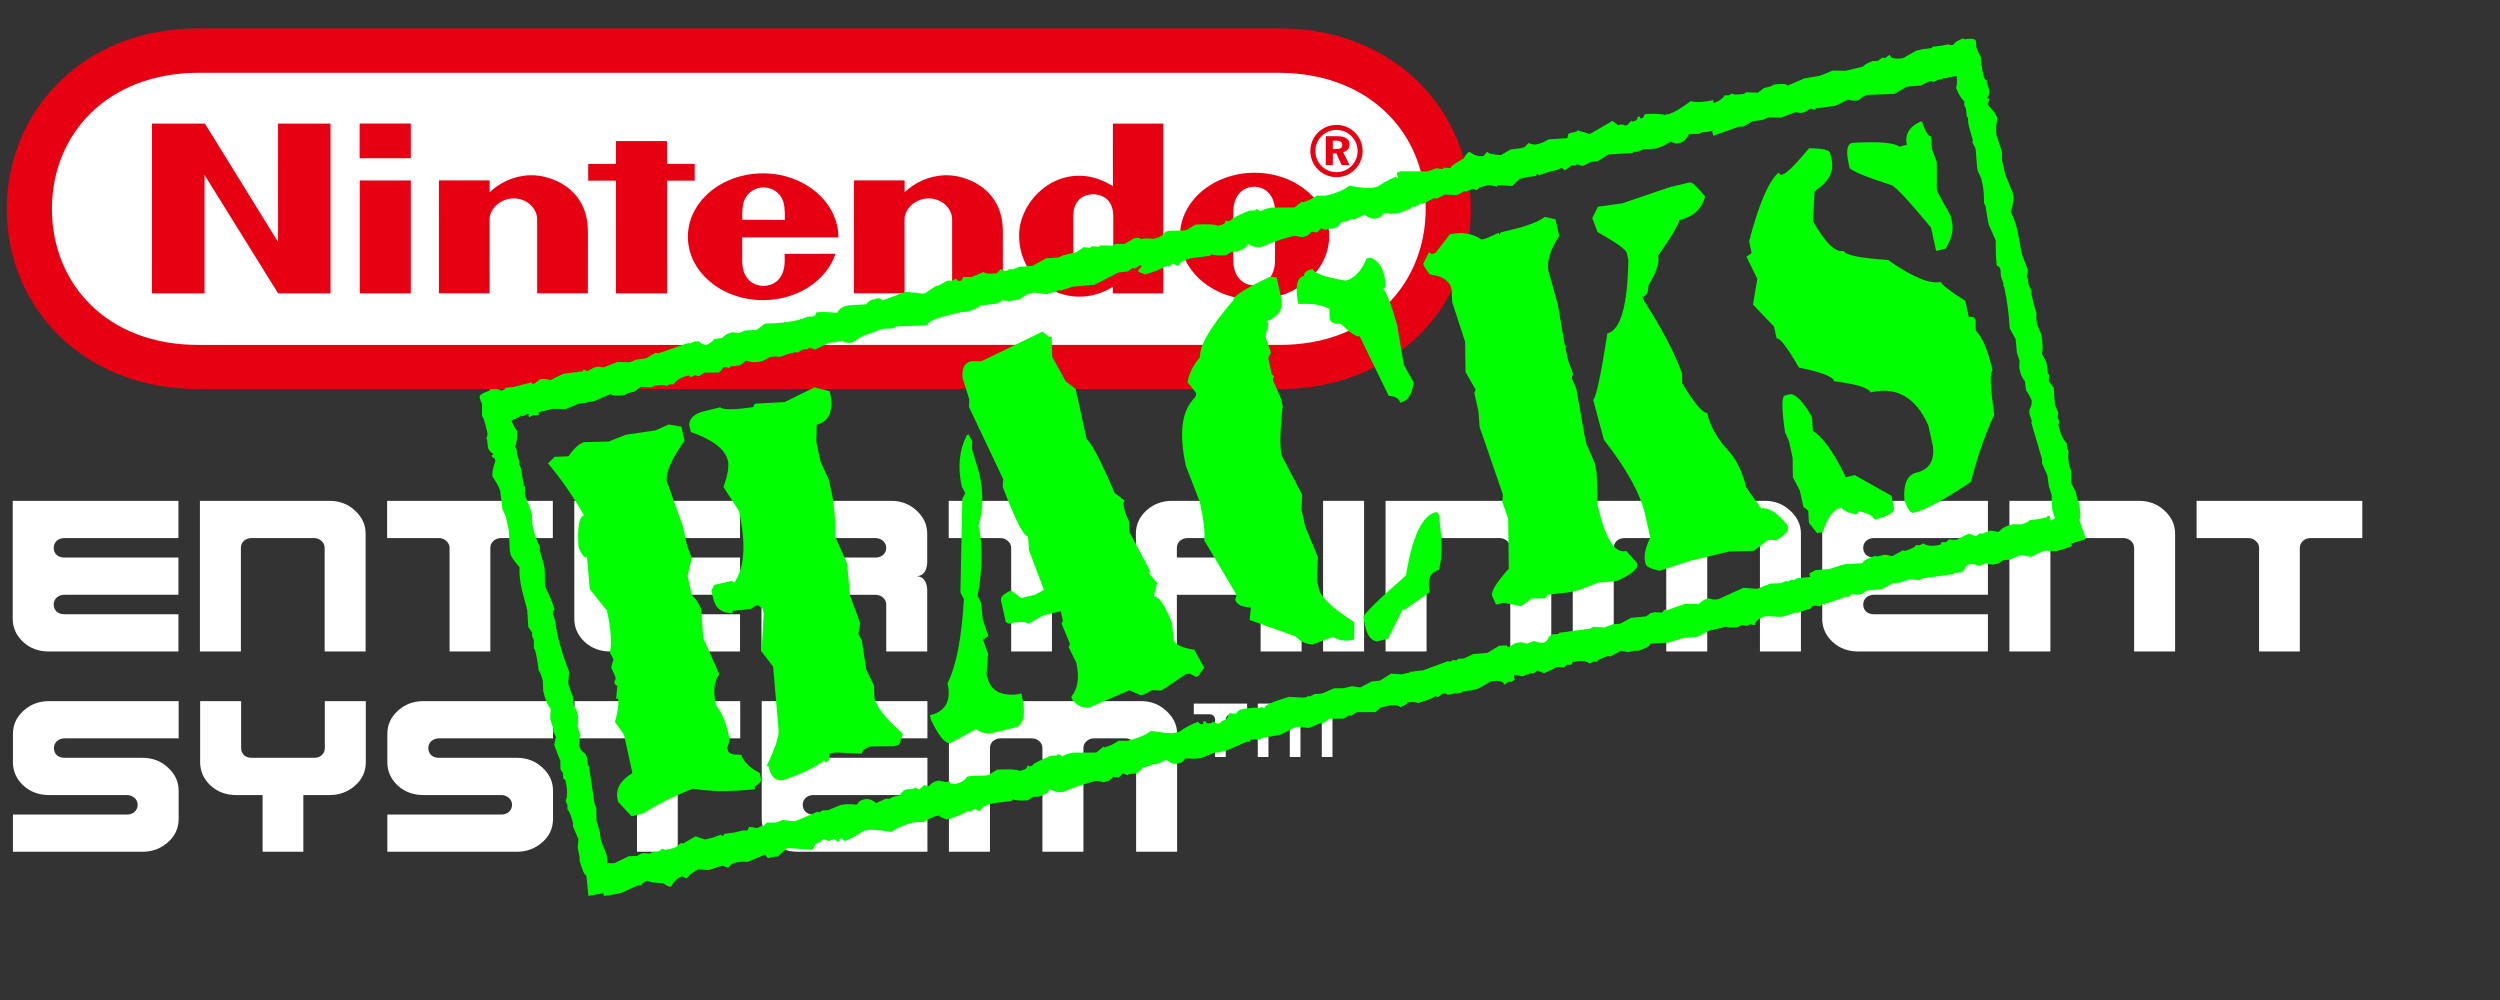 <?xml version="1.0" encoding="UTF-8" standalone="no"?>
<svg
   xmlns:dc="http://purl.org/dc/elements/1.1/"
   xmlns:cc="http://creativecommons.org/ns#"
   xmlns:rdf="http://www.w3.org/1999/02/22-rdf-syntax-ns#"
   xmlns:svg="http://www.w3.org/2000/svg"
   xmlns="http://www.w3.org/2000/svg"
   xmlns:sodipodi="http://sodipodi.sourceforge.net/DTD/sodipodi-0.dtd"
   xmlns:inkscape="http://www.inkscape.org/namespaces/inkscape"
   width="500"
   height="200"
   viewBox="0 0 500 200"
   version="1.1"
   id="svg109"
   sodipodi:docname="nesh.svg"
   style="fill:none"
   inkscape:version="0.92.5 (2060ec1f9f, 2020-04-08)">
  <rect x="0" y="0" width="500" height="200" fill="#333333" stroke="none"/>
  <defs
     id="defs113" />
  <sodipodi:namedview
     pagecolor="#ffffff"
     bordercolor="#666666"
     borderopacity="1"
     objecttolerance="10"
     gridtolerance="10"
     guidetolerance="10"
     inkscape:pageopacity="0"
     inkscape:pageshadow="2"
     inkscape:window-width="1366"
     inkscape:window-height="740"
     id="namedview111"
     showgrid="false"
     inkscape:pagecheckerboard="true"
     inkscape:zoom="1.2539616"
     inkscape:cx="54.162675"
     inkscape:cy="72.512228"
     inkscape:window-x="0"
     inkscape:window-y="0"
     inkscape:window-maximized="1"
     inkscape:current-layer="svg109" />
  <g
     id="mainlogo"
     transform="matrix(1.196,0,0,1.196,1.349,5.684)">
    <g
       id="Group 26">
      <g
         id="Group">
        <path
           id="Path"
           d="m 202.068,121.831 v -6.244 c 0,-0.243 -0.082,-0.451 -0.263,-0.629 -0.18,-0.177 -0.386,-0.266 -0.626,-0.266 h -2.677 v -1.784 h 8.92 v 1.784 h -2.682 c -0.246,0 -0.464,0.089 -0.638,0.266 -0.169,0.178 -0.252,0.386 -0.252,0.629 v 6.244 z"
           inkscape:connector-curvature="0"
           style="fill:#ffffff" />
        <path
           id="Path_2"
           d="m 209.207,121.831 v -8.92 h 10.702 c 0.492,0 0.91,0.18 1.253,0.531 0.357,0.355 0.532,0.773 0.532,1.253 v 7.136 h -1.782 v -6.244 c 0,-0.243 -0.089,-0.451 -0.269,-0.629 -0.174,-0.177 -0.386,-0.266 -0.626,-0.266 h -1.782 c -0.252,0 -0.463,0.089 -0.643,0.266 -0.169,0.178 -0.252,0.386 -0.252,0.629 v 6.244 h -1.782 v -6.244 c 0,-0.243 -0.089,-0.451 -0.269,-0.629 -0.174,-0.177 -0.386,-0.266 -0.626,-0.266 h -1.782 c -0.252,0 -0.463,0.089 -0.643,0.266 -0.169,0.178 -0.252,0.386 -0.252,0.629 v 6.244 z"
           inkscape:connector-curvature="0"
           style="fill:#ffffff" />
      </g>
      <g
         id="Group 24">
        <path
           id="Path_3"
           d="m 1.036,137.681 v -6.223 H 20.112 c 0.498,0 0.915,-0.149 1.261,-0.444 0.346,-0.32 0.52,-0.718 0.52,-1.187 0,-0.443 -0.174,-0.826 -0.52,-1.146 -0.369,-0.321 -0.792,-0.481 -1.261,-0.481 H 7.074 c -1.705,0 -3.137,-0.532 -4.296,-1.596 -1.161,-1.087 -1.742,-2.382 -1.742,-3.887 v -4.741 c 0,-1.505 0.581,-2.792 1.742,-3.856 1.184,-1.084 2.614,-1.627 4.296,-1.627 H 28.747 v 6.223 H 9.665 c -0.492,0 -0.927,0.163 -1.296,0.484 -0.317,0.32 -0.48,0.703 -0.48,1.147 0,0.469 0.163,0.863 0.48,1.184 0.346,0.297 0.775,0.443 1.296,0.443 H 22.709 c 1.676,0 3.095,0.543 4.256,1.63 1.184,1.087 1.782,2.371 1.782,3.855 v 4.739 c 0,1.533 -0.598,2.829 -1.782,3.89 -1.207,1.061 -2.631,1.593 -4.256,1.593 z"
           inkscape:connector-curvature="0"
           style="fill:#ffffff" />
        <path
           id="Path_4"
           d="M 42.786,137.681 V 128.2 h -4.407 c -1.705,0 -3.14,-0.532 -4.301,-1.596 -1.155,-1.087 -1.736,-2.382 -1.736,-3.887 v -10.224 h 6.853 v 7.854 c 0,0.469 0.157,0.863 0.48,1.184 0.346,0.297 0.775,0.443 1.296,0.443 h 10.445 c 0.498,0 0.915,-0.146 1.261,-0.443 0.34,-0.321 0.515,-0.715 0.515,-1.184 v -7.854 h 6.853 v 10.224 c 0,1.531 -0.592,2.826 -1.776,3.887 -1.213,1.064 -2.631,1.596 -4.261,1.596 H 49.599 v 9.481 z"
           inkscape:connector-curvature="0"
           style="fill:#ffffff" />
        <path
           id="Path_5"
           d="m 63.645,137.681 v -6.223 h 19.076 c 0.498,0 0.915,-0.149 1.261,-0.444 0.34,-0.32 0.515,-0.718 0.515,-1.187 0,-0.443 -0.174,-0.826 -0.515,-1.146 C 83.607,128.36 83.19,128.2 82.721,128.2 H 69.682 c -1.704,0 -3.14,-0.532 -4.301,-1.596 -1.155,-1.087 -1.736,-2.382 -1.736,-3.887 v -4.741 c 0,-1.505 0.581,-2.792 1.736,-3.856 1.19,-1.084 2.62,-1.627 4.301,-1.627 h 21.667 v 6.223 H 72.273 c -0.498,0 -0.927,0.163 -1.296,0.484 -0.323,0.32 -0.48,0.703 -0.48,1.147 0,0.469 0.157,0.863 0.48,1.184 0.346,0.297 0.775,0.443 1.296,0.443 h 13.039 c 1.682,0 3.1,0.543 4.261,1.63 1.184,1.087 1.776,2.371 1.776,3.855 v 4.739 c 0,1.533 -0.592,2.829 -1.776,3.89 -1.213,1.061 -2.631,1.593 -4.261,1.593 z"
           inkscape:connector-curvature="0"
           style="fill:#ffffff" />
        <path
           id="Path_6"
           d="m 105.392,137.681 v -17.337 c 0,-0.444 -0.183,-0.827 -0.558,-1.147 -0.34,-0.321 -0.766,-0.484 -1.255,-0.484 h -8.632 v -6.223 h 27.708 v 6.223 h -8.632 c -0.52,0 -0.949,0.163 -1.295,0.484 -0.346,0.32 -0.521,0.703 -0.521,1.147 v 17.337 z"
           inkscape:connector-curvature="0"
           style="fill:#ffffff" />
        <path
           id="Path_7"
           d="m 132.29,137.681 c -1.704,0 -3.14,-0.532 -4.301,-1.593 -1.156,-1.087 -1.736,-2.382 -1.736,-3.89 V 112.49 h 27.707 v 6.223 h -19.076 c -0.497,0 -0.926,0.163 -1.295,0.484 -0.324,0.32 -0.481,0.703 -0.481,1.147 0,0.469 0.157,0.863 0.481,1.184 0.346,0.297 0.775,0.443 1.295,0.443 h 19.076 v 6.226 h -19.076 c -0.497,0 -0.926,0.16 -1.295,0.481 -0.324,0.32 -0.481,0.703 -0.481,1.147 0,0.469 0.157,0.866 0.481,1.186 0.346,0.298 0.775,0.444 1.295,0.444 h 19.076 v 6.223 h -21.67 z"
           inkscape:connector-curvature="0"
           style="fill:#ffffff" />
        <path
           id="Path_8"
           d="M 157.555,137.681 V 112.49 h 32.118 c 1.653,0 3.06,0.544 4.224,1.627 1.207,1.09 1.817,2.374 1.817,3.856 v 19.708 h -6.853 v -17.337 c 0,-0.444 -0.189,-0.827 -0.558,-1.147 -0.346,-0.321 -0.766,-0.484 -1.255,-0.484 h -5.188 c -0.521,0 -0.95,0.163 -1.296,0.484 -0.346,0.32 -0.52,0.703 -0.52,1.147 v 17.337 h -6.853 v -17.337 c 0,-0.444 -0.174,-0.827 -0.515,-1.147 -0.374,-0.321 -0.792,-0.484 -1.261,-0.484 h -5.222 c -0.498,0 -0.927,0.163 -1.296,0.484 -0.323,0.32 -0.48,0.703 -0.48,1.147 v 17.337 z"
           inkscape:connector-curvature="0"
           style="fill:#ffffff" />
      </g>
    </g>
    <g
       id="Group 30">
      <path
         id="Path_9"
         d="m 7.037,104.191 c -1.705,0 -3.137,-0.532 -4.296,-1.593 C 1.581,101.511 1,100.215 1,98.708 V 79 h 27.71 v 6.223 H 9.631 c -0.495,0 -0.927,0.163 -1.296,0.483 -0.32,0.32 -0.483,0.704 -0.483,1.147 0,0.469 0.163,0.864 0.483,1.184 0.346,0.297 0.775,0.443 1.296,0.443 H 28.71 v 6.226 H 9.631 c -0.495,0 -0.927,0.16 -1.296,0.48 -0.32,0.32 -0.483,0.704 -0.483,1.147 0,0.469 0.163,0.867 0.483,1.187 0.346,0.297 0.775,0.443 1.296,0.443 H 28.71 v 6.223 H 7.037 Z"
         inkscape:connector-curvature="0"
         style="fill:#ffffff" />
      <path
         id="Path_10"
         d="M 32.303,104.191 V 79 h 21.673 c 1.679,0 3.097,0.543 4.258,1.627 1.187,1.09 1.779,2.374 1.779,3.855 V 104.191 H 53.161 V 86.854 c 0,-0.443 -0.174,-0.827 -0.521,-1.147 -0.369,-0.32 -0.789,-0.483 -1.258,-0.483 H 40.934 c -0.495,0 -0.927,0.163 -1.296,0.483 -0.32,0.32 -0.483,0.704 -0.483,1.147 v 17.337 z"
         inkscape:connector-curvature="0"
         style="fill:#ffffff" />
      <path
         id="Path_11"
         d="M 74.053,104.191 V 86.854 c 0,-0.443 -0.186,-0.827 -0.555,-1.147 -0.346,-0.32 -0.766,-0.483 -1.258,-0.483 H 63.608 V 79 h 27.71 v 6.223 h -8.632 c -0.52,0 -0.952,0.163 -1.298,0.483 -0.346,0.32 -0.518,0.704 -0.518,1.147 v 17.337 z"
         inkscape:connector-curvature="0"
         style="fill:#ffffff" />
      <path
         id="Path_12"
         d="m 100.948,104.191 c -1.704,0 -3.137,-0.532 -4.295,-1.593 -1.161,-1.087 -1.742,-2.383 -1.742,-3.89 V 79 h 27.71 v 6.223 h -19.079 c -0.494,0 -0.926,0.163 -1.295,0.483 -0.32,0.32 -0.483,0.704 -0.483,1.147 0,0.469 0.163,0.864 0.483,1.184 0.346,0.297 0.775,0.443 1.295,0.443 h 19.079 v 6.226 h -19.079 c -0.494,0 -0.926,0.16 -1.295,0.48 -0.32,0.32 -0.483,0.704 -0.483,1.147 0,0.469 0.163,0.867 0.483,1.187 0.346,0.297 0.775,0.443 1.295,0.443 h 19.079 v 6.223 h -21.673 z"
         inkscape:connector-curvature="0"
         style="fill:#ffffff" />
      <path
         id="Shape"
         d="m 126.214,79 v 25.188 h 6.852 v -7.854 c 0,-0.443 0.163,-0.827 0.484,-1.147 0.369,-0.32 0.8,-0.48 1.295,-0.48 h 10.448 c 0.469,0 0.889,0.16 1.258,0.48 0.346,0.32 0.521,0.704 0.521,1.147 v 7.854 h 6.852 V 93.815 c -0.097,-1.381 -0.666,-2.122 -1.704,-2.219 1.038,-0.074 1.604,-0.815 1.704,-2.222 v -4.891 c 0,-1.482 -0.592,-2.766 -1.779,-3.855 C 150.984,79.543 149.566,79 147.887,79 Z m 20.337,9.04 c -0.346,0.297 -0.766,0.443 -1.258,0.443 h -10.448 c -0.52,0 -0.949,-0.146 -1.295,-0.443 -0.321,-0.32 -0.484,-0.715 -0.484,-1.184 0,-0.443 0.163,-0.827 0.484,-1.147 0.369,-0.32 0.8,-0.483 1.295,-0.483 h 10.448 c 0.469,0 0.889,0.163 1.258,0.483 0.346,0.32 0.521,0.704 0.521,1.147 0,0.469 -0.175,0.864 -0.521,1.184 z"
         inkscape:connector-curvature="0"
         style="clip-rule:evenodd;fill:#ffffff;fill-rule:evenodd" />
      <path
         id="Path_13"
         d="M 167.964,104.191 V 86.854 c 0,-0.443 -0.186,-0.827 -0.555,-1.147 -0.346,-0.32 -0.766,-0.483 -1.258,-0.483 h -8.632 V 79 h 27.711 v 6.223 h -8.632 c -0.52,0 -0.952,0.163 -1.298,0.483 -0.346,0.32 -0.518,0.704 -0.518,1.147 v 17.337 z"
         inkscape:connector-curvature="0"
         style="fill:#ffffff" />
      <path
         id="Shape_2"
         d="m 188.822,84.483 v 19.708 h 6.852 V 94.71 h 14.003 v 9.481 h 6.853 V 84.483 c 0,-1.482 -0.592,-2.766 -1.779,-3.855 C 213.59,79.543 212.171,79 210.492,79 h -15.633 c -1.678,0 -3.111,0.543 -4.295,1.627 -1.162,1.064 -1.742,2.351 -1.742,3.855 z m 20.855,2.374 v 1.627 h -14.005 v -1.627 c 0,-0.443 0.163,-0.827 0.483,-1.147 0.369,-0.32 0.801,-0.483 1.296,-0.483 h 10.447 c 0.469,0 0.89,0.163 1.258,0.483 0.347,0.32 0.521,0.704 0.521,1.147 z"
         inkscape:connector-curvature="0"
         style="clip-rule:evenodd;fill:#ffffff;fill-rule:evenodd" />
      <path
         id="Path_14"
         d="M 220.125,104.191 V 79 h 6.852 v 25.191 z"
         inkscape:connector-curvature="0"
         style="fill:#ffffff" />
      <path
         id="Path_15"
         d="M 230.572,104.191 V 79 h 21.67 c 1.679,0 3.101,0.543 4.262,1.627 1.187,1.09 1.779,2.374 1.779,3.855 V 104.191 H 251.43 V 86.854 c 0,-0.443 -0.174,-0.827 -0.517,-1.147 -0.372,-0.32 -0.79,-0.483 -1.259,-0.483 h -10.447 c -0.495,0 -0.927,0.163 -1.299,0.483 -0.32,0.32 -0.48,0.704 -0.48,1.147 v 17.337 z"
         inkscape:connector-curvature="0"
         style="fill:#ffffff" />
      <path
         id="Path_16"
         d="M 261.875,104.191 V 79 h 32.118 c 1.656,0 3.063,0.543 4.224,1.627 1.21,1.09 1.813,2.374 1.813,3.855 v 19.708 h -6.852 V 86.854 c 0,-0.443 -0.186,-0.827 -0.555,-1.147 -0.346,-0.32 -0.767,-0.483 -1.259,-0.483 h -5.185 c -0.52,0 -0.952,0.163 -1.295,0.483 -0.346,0.32 -0.521,0.704 -0.521,1.147 V 104.191 H 277.51 V 86.854 c 0,-0.443 -0.171,-0.827 -0.517,-1.147 -0.369,-0.32 -0.79,-0.483 -1.259,-0.483 h -5.228 c -0.494,0 -0.926,0.163 -1.298,0.483 -0.32,0.32 -0.481,0.704 -0.481,1.147 v 17.337 z"
         inkscape:connector-curvature="0"
         style="fill:#ffffff" />
      <path
         id="Path_17"
         d="m 309.628,104.191 c -1.704,0 -3.137,-0.532 -4.295,-1.593 -1.162,-1.087 -1.742,-2.383 -1.742,-3.89 V 79 h 27.71 v 6.223 h -19.079 c -0.494,0 -0.926,0.163 -1.298,0.483 -0.32,0.32 -0.481,0.704 -0.481,1.147 0,0.469 0.161,0.864 0.481,1.184 0.346,0.297 0.778,0.443 1.298,0.443 h 19.079 v 6.226 h -19.079 c -0.494,0 -0.926,0.16 -1.298,0.48 -0.32,0.32 -0.481,0.704 -0.481,1.147 0,0.469 0.161,0.867 0.481,1.187 0.346,0.297 0.778,0.443 1.298,0.443 h 19.079 v 6.223 h -21.673 z"
         inkscape:connector-curvature="0"
         style="fill:#ffffff" />
      <path
         id="Path_18"
         d="M 334.891,104.191 V 79 h 21.673 c 1.679,0 3.1,0.543 4.258,1.627 1.187,1.09 1.779,2.374 1.779,3.855 v 19.708 h -6.852 V 86.854 c 0,-0.443 -0.175,-0.827 -0.521,-1.147 -0.369,-0.32 -0.786,-0.483 -1.255,-0.483 h -10.448 c -0.495,0 -0.924,0.163 -1.298,0.483 -0.318,0.32 -0.481,0.704 -0.481,1.147 v 17.337 z"
         inkscape:connector-curvature="0"
         style="fill:#ffffff" />
      <path
         id="Path_19"
         d="M 376.644,104.191 V 86.854 c 0,-0.443 -0.186,-0.827 -0.555,-1.147 -0.346,-0.32 -0.766,-0.483 -1.258,-0.483 h -8.635 V 79 h 27.711 v 6.223 h -8.632 c -0.52,0 -0.952,0.163 -1.298,0.483 -0.343,0.32 -0.518,0.704 -0.518,1.147 v 17.337 z"
         inkscape:connector-curvature="0"
         style="fill:#ffffff" />
    </g>
    <path
       id="path29-path"
       d="M 32.023,60.316 C 12.827,60.31 0,46.706 0,30.212 0,13.718 12.856,-0.042 31.993,2.19212e-4 H 212.841 C 231.978,-0.042 244.834,13.718 244.834,30.212 c 0,16.494 -12.826,30.098 -32.022,30.104 z"
       inkscape:connector-curvature="0"
       style="fill:#e60012" />
    <path
       id="path29-path_2"
       d="M 32.081,7.42 C 16.884,7.449 7.556,17.606 7.556,30.173 c 0,12.563 9.27,22.805 24.525,22.75 H 212.753 c 15.256,0.052 24.528,-10.187 24.528,-22.75 0,-12.563 -9.328,-22.72 -24.525,-22.75 z"
       inkscape:connector-curvature="0"
       style="fill:#ffffff" />
    <path
       id="Subtract"
       d="m 217.994,20.503 c 0,-2.413 1.958,-4.37 4.37,-4.37 2.413,0 4.37,1.957 4.37,4.37 0,2.413 -1.957,4.37 -4.37,4.37 -2.412,0 -4.37,-1.957 -4.37,-4.37 z m 4.37,3.538 c 1.951,0 3.534,-1.583 3.534,-3.534 0,-1.954 -1.583,-3.534 -3.534,-3.534 -1.951,0 -3.534,1.583 -3.534,3.534 0,1.951 1.583,3.534 3.534,3.534 z"
       inkscape:connector-curvature="0"
       style="clip-rule:evenodd;fill:#e60012;fill-rule:evenodd" />
    <path
       id="Subtract_2"
       d="m 224.539,19.421 c 0,-0.927 -0.686,-1.395 -2.068,-1.395 h -1.898 v 4.841 h 1.18 v -1.983 h 0.575 l 0.927,1.983 h 1.31 l -1.082,-2.162 c 0.66,-0.166 1.056,-0.647 1.056,-1.284 z m -2.211,0.754 h -0.575 v -1.408 h 0.517 c 0.709,0 1.057,0.218 1.057,0.722 0,0.481 -0.326,0.686 -0.999,0.686 z"
       inkscape:connector-curvature="0"
       style="clip-rule:evenodd;fill:#e60012;fill-rule:evenodd" />
    <path
       id="Subtract_3"
       d="m 130.09,38.844 c 0,-1.06 -0.006,-1.145 -0.006,-1.145 l 8.505,-0.007 c -1.485,4.458 -6.353,7.745 -12.114,7.745 -6.945,0 -12.573,-4.744 -12.573,-10.599 0,-5.856 5.628,-10.603 12.573,-10.603 6.945,0 12.599,4.851 12.599,10.707 0,0.01 -16.085,0.003 -16.085,0.003 0,0 -0.006,2.864 -0.006,3.898 0,3.453 2.312,4.22 3.573,4.22 1.262,0 3.534,-0.767 3.534,-4.22 z m -6.535,-10.541 c -0.543,0.943 -0.579,2.048 -0.566,3.703 l 7.124,0.003 c 0.013,-1.655 -0.01,-2.76 -0.553,-3.707 -0.666,-1.163 -1.891,-1.716 -3.002,-1.723 0,0 10e-4,0 10e-4,0 h -0.003 c 0.001,0 0.001,0 0.002,0 -1.112,0.007 -2.337,0.56 -3.003,1.723 z"
       inkscape:connector-curvature="0"
       style="clip-rule:evenodd;fill:#e60012;fill-rule:evenodd" />
    <path
       id="path29-path_3"
       d="m 156.95,24.551 c 3.193,-0.091 9.669,2 9.624,9.475 -0.007,1.327 -0.003,10.274 -0.003,10.274 h -8.483 c 0,0 0,-11.22 0,-12.401 0,-1.645 -1.574,-3.476 -3.902,-3.476 -2.325,0 -4.054,1.831 -4.054,3.476 0,0.806 0.009,12.401 0.009,12.401 h -8.476 l 0.007,-18.881 8.473,-0.006 c 0,0 -0.01,1.518 0,1.987 1.632,-1.557 3.986,-2.767 6.805,-2.848 z"
       inkscape:connector-curvature="0"
       style="fill:#e60012" />
    <path
       id="path29-path_4"
       d="m 87.559,24.551 c 3.193,-0.091 9.669,2 9.624,9.475 C 97.177,35.352 97.18,44.3 97.18,44.3 h -8.483 c 0,0 0,-11.22 0,-12.401 0,-1.645 -1.574,-3.476 -3.902,-3.476 -2.325,0 -4.054,1.831 -4.054,3.476 0,0.806 0.01,12.401 0.01,12.401 H 72.275 L 72.271,25.419 80.754,25.413 c 0,0 -0.01,1.518 0,1.987 1.632,-1.557 3.983,-2.767 6.805,-2.848 z"
       inkscape:connector-curvature="0"
       style="fill:#e60012" />
    <path
       id="Subtract_4"
       d="m 193.404,15.912 h -8.427 v 0 c 0,0 0,6.077 0.006,10.447 -1.366,-0.767 -2.806,-1.505 -4.831,-1.684 -6.155,-0.54 -10.857,4.903 -10.857,9.887 0,6.571 5.069,9.003 5.84,9.361 2.871,1.339 6.558,1.343 9.825,-0.709 0,0.175 0.004,1.092 0.004,1.092 h 8.44 z m -8.366,15.483 v 3.375 0 c 0,0 0.004,2.136 0.004,3.349 0,2.917 -2.019,3.68 -3.349,3.68 -1.356,0 -3.346,-0.764 -3.346,-3.68 0,-1.005 0.004,-3.359 0.004,-3.359 0,0 -0.004,-2.396 -0.004,-3.365 0,-2.92 1.99,-3.664 3.349,-3.664 1.327,0 3.342,0.745 3.342,3.664 z"
       inkscape:connector-curvature="0"
       style="clip-rule:evenodd;fill:#e60012;fill-rule:evenodd" />
    <path
       id="Subtract_5"
       d="m 196.184,34.738 c 0,-5.856 5.586,-10.603 12.479,-10.603 6.893,0 12.479,4.747 12.479,10.603 0,5.856 -5.586,10.603 -12.479,10.603 -6.89,0 -12.479,-4.747 -12.479,-10.603 z m 15.906,3.976 c 0,-1.145 0.003,-3.999 0.003,-3.999 l 0.003,0.01 c -0.008,-0.616 -0.007,-2.13 -0.006,-3.29 0,-0.267 0,-0.515 0,-0.729 0,-2.998 -1.785,-4.23 -3.489,-4.23 -1.7,0 -3.489,1.232 -3.489,4.23 0,1.145 -0.006,3.937 -0.006,3.937 0,0 -0.003,2.926 -0.003,4.071 0,3.011 1.785,4.253 3.498,4.253 1.71,0 3.489,-1.242 3.489,-4.253 z"
       inkscape:connector-curvature="0"
       style="clip-rule:evenodd;fill:#e60012;fill-rule:evenodd" />
    <path
       id="path29-path_5"
       d="m 59.012,21.71 v -5.804 h 8.558 v 5.804 z"
       inkscape:connector-curvature="0"
       style="fill:#e60012" />
    <path
       id="path29-path_6"
       d="M 59.032,44.306 V 25.423 l 8.538,0.003 v 18.881 z"
       inkscape:connector-curvature="0"
       style="fill:#e60012" />
    <path
       id="path29-path_7"
       d="m 101.869,44.307 0.003,-18.845 H 97.229 V 22.659 l 4.646,-0.003 -0.006,-3.824 h 8.544 v 3.82 h 4.624 v 2.809 h -4.624 l 0.007,18.845 z"
       inkscape:connector-curvature="0"
       style="fill:#e60012" />
    <path
       id="path29-path_8"
       d="m 24.285,44.306 0.003,-28.394 h 8.847 L 45.373,35.713 45.366,15.912 H 54.145 V 44.306 H 45.379 L 33.076,24.506 v 19.801 z"
       inkscape:connector-curvature="0"
       style="fill:#e60012" />
  </g>
  <g
     aria-label="[HACKS]"
     transform="matrix(2.158,-0.514,0.581,2.646,-242.187,194.456)"
     style="font-style:normal;font-weight:normal;font-size:40px;line-height:125%;font-family:sans-serif;letter-spacing:0px;word-spacing:0px;fill:#00ff00;fill-opacity:1;stroke:none;stroke-width:1px;stroke-linecap:butt;stroke-linejoin:miter;stroke-opacity:1"
     id="flowRoot52">
    <path
       inkscape:connector-curvature="0"
       d="m 162.076,-12.483 q 0.41,-0.039 0.41,-0.137 l 0.625,0.078 1.777,-0.02 h 0.019 v 2.48 q -0.879,-0.117 -0.879,-0.293 l -0.605,0.098 -0.078,-0.078 h -0.078 q -0.098,0.117 -0.898,0.176 0.098,0.586 0.293,0.84 -0.156,0.762 -0.469,1.094 l 0.078,0.312 -0.078,0.234 0.078,0.625 -0.078,0.078 0.078,0.391 v 0.234 l -0.078,1.094 0.078,0.078 v 0.078 l -0.156,0.469 0.234,1.406 v 0.234 l -0.156,0.625 v 0.391 q 0,0.566 0.234,1.406 l -0.078,0.234 0.078,1.094 V 1.052 l -0.312,1.25 q 0.391,1.387 0.391,1.875 -0.234,0 -0.234,0.312 l 0.078,0.469 -0.078,0.625 0.078,0.078 -0.078,0.078 v 0.078 q 0,1.406 0.312,3.047 l -0.312,0.859 0.156,1.016 -0.078,0.625 0.156,0.469 v 0.312 q 0,0.371 -0.234,0.781 l 0.078,0.703 q -0.098,0 -0.312,0.781 0.098,0.41 0.391,0.625 l 0.078,0.312 -0.078,0.547 0.078,0.078 -0.234,2.812 0.078,0.312 -0.234,0.938 0.078,0.859 -0.078,0.625 0.234,1.094 -0.078,0.664 0.586,0.117 1.387,-0.254 0.664,0.098 -0.039,2.168 -0.078,0.078 -0.078,-0.078 h -0.312 l -1.621,0.254 q -0.918,-0.039 -1.465,-0.098 V 25.369 l -1.367,-0.078 0.215,-1.504 q -0.215,0 -0.312,-1.172 l 0.078,-0.312 v -0.625 l 0.234,-0.625 -0.234,-1.016 0.078,-0.234 q -0.078,-1.016 -0.234,-1.016 l 0.078,-0.391 -0.078,-0.312 q 0.391,-0.43 0.391,-1.484 l -0.156,-0.156 v -0.078 l 0.078,-0.312 -0.156,-0.312 0.156,-0.625 -0.234,-1.25 0.312,-0.547 -0.156,-0.469 0.078,-0.078 v -0.078 l -0.078,-0.781 0.234,-0.703 q -0.312,-0.469 -0.312,-1.406 l 0.156,-0.703 q 0,-0.547 -0.156,-0.859 l 0.078,-0.859 v -0.703 l -0.078,-0.078 0.156,-0.625 -0.078,-0.312 0.078,-0.234 -0.234,-0.469 0.234,-1.25 -0.078,-1.562 q 0,-1.016 0.234,-1.641 -0.547,-0.801 -0.547,-1.094 v -0.234 l 0.312,-1.484 v -1.094 l -0.156,-0.547 0.156,-1.328 q 0,-0.371 -0.391,-1.172 0,-0.391 0.547,-1.094 v -0.156 l -0.234,-0.234 v -0.078 h 0.156 v -0.078 q -0.312,-0.312 -0.312,-0.547 l 0.078,-0.625 -0.078,-0.078 q 0.234,-0.078 0.234,-0.469 -0.019,-1.172 -0.156,-1.172 l 0.234,-0.859 -0.078,-0.469 v -0.078 q 0,-0.234 1.016,-0.312 v -0.078 q 0.723,0.039 1.055,0.293 z"
       style="font-style:normal;font-variant:normal;font-weight:normal;font-stretch:normal;font-family:'Top Secret';-inkscape-font-specification:'Top Secret';fill:#00ff00"
       id="path68" />
    <path
       inkscape:connector-curvature="0"
       d="m 179.576,-7.541 h 1.445 q 0.254,0.352 2.891,0.547 l 0.176,-0.195 h 0.195 l 2.52,0.371 2.891,-0.547 1.27,0.547 q 0,2.168 -1.797,2.168 l -0.371,1.27 v 1.445 l 0.371,1.445 v 1.074 q 0,1.328 -0.547,3.086 l 0.547,2.168 -0.371,2.344 0.371,2.168 -0.371,0.742 0.176,0.527 -0.176,2.168 0.371,1.27 -0.195,0.918 q 0,1.035 1.816,3.066 l -0.547,0.723 h -0.547 l -1.992,-0.371 q -0.898,0.059 -0.898,0.371 l -2.344,-0.547 h -0.547 q 0,0.547 -0.547,0.547 v -0.176 q -1.387,0.527 -3.965,0.723 -1.094,0 -1.094,-1.27 h -0.176 q 1.797,-1.836 1.797,-2.539 l 0.723,-4.512 -0.723,-1.27 0.918,-2.715 V 7.654 L 180.475,7.283 179.752,7.459 178.131,7.283 V 7.459 q -1.445,-0.254 -1.445,-1.445 v -0.547 l 0.352,-0.352 h 1.621 l 0.195,0.176 q 1.797,-1.328 1.797,-5.059 L 179.752,-1.76 q 0.898,-1.172 0.898,-1.797 0,-1.309 -2.715,-2.715 v -0.547 q 0.254,-0.723 1.641,-0.723 z m -11.211,0.176 2.168,0.371 1.621,-0.195 2.715,0.195 1.27,-0.195 1.074,0.371 v 1.074 q -2.148,1.543 -2.344,2.539 l 0.547,3.613 V 1.853 l 0.176,0.918 -0.723,1.25 v 1.445 q 0.547,0.664 0.547,1.27 l -0.371,1.992 0.723,2.891 q -0.898,0.586 -0.898,2.168 0.547,0.898 0.547,2.363 v 0.352 l -0.371,0.547 v 0.176 q 0,0.371 1.094,0.547 0.117,0.84 1.27,1.621 v 0.547 l -0.195,0.176 -0.527,0.195 v 0.176 q -3.398,-0.371 -5.43,-1.094 -2.207,0.195 -4.883,0.918 h -1.094 l -0.898,-1.27 v -0.176 q 0,-1.152 1.816,-1.641 v -2.891 l -0.547,-1.074 q 0.723,-1.094 0.723,-1.641 h -0.176 l 0.352,-0.898 -0.176,-0.176 v -0.195 l 0.176,-0.176 V 9.998 l -0.176,-0.723 0.352,-0.547 -0.176,-0.547 Q 167.096,7.224 167.096,5.115 l -1.094,-1.816 0.371,-2.344 q -0.41,0 -0.547,-0.898 0.41,-2.168 1.094,-2.168 -0.859,-2.285 -2.168,-4.355 l 0.723,-0.352 1.074,0.176 h 0.176 q 0.977,-0.723 1.641,-0.723 z m 25.625,-2.891 q -0.332,0.039 -0.703,0.039 l -1.562,-0.078 -1.25,0.234 -0.469,-0.234 -0.234,0.078 -0.312,-0.078 -0.625,0.156 -0.078,-0.078 h -0.703 l -0.859,0.078 q -0.312,-0.156 -0.859,-0.156 l -0.703,0.156 q -0.938,0 -1.406,-0.312 l -0.703,0.234 -0.781,-0.078 h -0.078 l -0.078,0.078 -0.469,-0.156 -0.547,0.312 -1.25,-0.234 -0.625,0.156 -0.312,-0.156 -0.312,0.078 h -0.078 l -0.156,-0.156 q -1.055,0 -1.484,0.391 l -0.312,-0.078 -0.391,0.078 q 0,-0.156 -1.016,-0.234 l -0.234,0.078 -1.016,-0.234 -0.625,0.234 h -0.625 l -0.312,0.078 q -1.172,-0.098 -1.172,-0.312 l -1.641,0.234 -1.406,-0.078 -1.25,0.156 -1.094,-0.234 h -1.641 q -0.117,0.117 -0.645,0.195 v -2.441 l 0.801,0.137 q 0.43,0 0.859,-0.234 0.488,0 0.938,0.234 l 1.25,-0.234 1.797,0.156 v -0.078 h 0.156 l 0.234,0.156 0.625,-0.156 h 0.391 l 0.469,0.156 1.328,-0.156 1.094,0.234 0.625,-0.078 0.859,0.078 0.938,-0.234 0.312,0.078 2.812,-0.234 0.078,0.078 0.547,-0.078 0.312,0.078 q 0.215,0.293 0.625,0.391 0.781,-0.215 0.781,-0.312 l 0.703,0.078 q 0.41,-0.234 0.781,-0.234 h 0.312 l 0.469,0.156 0.625,-0.078 1.016,0.156 0.859,-0.312 q 1.641,0.312 3.047,0.312 h 0.078 l 0.078,-0.078 0.078,0.078 0.625,-0.078 0.469,0.078 q 0.312,0 0.312,-0.234 0.488,0 1.875,0.391 l 0.859,-0.215 z m 0,35.703 -0.879,-0.176 -0.781,0.312 v -0.078 q -0.742,0 -1.406,0.234 l -0.781,-0.156 q -1.484,0 -2.266,0.312 -1.562,-0.547 -2.109,-0.547 h -0.391 q -0.938,0.312 -1.797,0.391 l -0.234,-0.234 h -0.234 v 0.156 h -0.234 q 0,-0.234 -0.391,-0.234 h -0.156 l -0.078,0.078 -0.391,-0.234 h -0.234 q -0.156,0.156 -0.625,0.156 l -0.391,0.391 -2.188,-0.547 h -0.078 l -1.016,0.469 -0.078,-0.078 h -0.703 q -0.117,0 -0.234,-0.312 l -1.719,0.234 q -0.43,-0.156 -1.094,-0.156 -0.332,0 -0.703,0.234 l -0.469,-0.234 h -0.391 l -0.859,0.078 -0.938,-0.234 q -0.996,0.215 -1.172,0.469 l -0.391,-0.234 q -0.605,0 -1.172,0.547 -0.332,-0.078 -0.625,-0.391 -1.328,-0.293 -1.328,-0.469 l -0.625,0.156 -0.078,-0.078 h -0.078 l -0.469,0.156 -0.176,-0.02 V 23.318 l 0.41,0.078 0.938,-0.234 h 0.234 l 0.625,0.156 0.078,-0.078 0.703,0.078 0.312,-0.156 0.312,0.156 h 0.859 l 0.625,-0.234 h 0.078 l 0.078,0.078 1.25,-0.312 0.781,0.391 h 0.703 l 0.781,-0.078 0.156,0.156 0.156,-0.156 0.938,0.078 h 0.781 l 0.391,0.078 0.234,-0.234 0.703,0.234 0.312,-0.078 h 0.078 l 0.078,0.078 0.469,-0.234 0.859,0.156 0.547,-0.078 1.094,0.312 2.188,-0.312 0.078,0.078 0.391,-0.078 0.469,0.078 1.172,-0.156 q 0.605,0 1.406,0.234 h 0.078 Q 185.67,23.084 185.924,23.084 h 0.234 q 0.469,0 0.938,0.469 l 0.938,-0.156 0.312,0.078 0.312,-0.078 h 0.625 q 0.449,-0.312 0.703,-0.312 l 0.625,0.078 h 0.078 l 0.078,-0.078 0.391,0.234 0.469,-0.234 0.469,0.156 q 0.293,-0.234 0.703,-0.234 h 0.234 l 0.625,0.234 h 0.332 z"
       style="font-style:normal;font-variant:normal;font-weight:normal;font-stretch:normal;font-family:'Top Secret';-inkscape-font-specification:'Top Secret';fill:#00ff00"
       id="path70" />
    <path
       inkscape:connector-curvature="0"
       d="m 210.846,-7.463 0.176,0.176 0.371,0.352 h 0.176 l -0.352,1.445 0.723,1.992 0.723,0.723 v 3.789 q 0.527,0.488 1.426,4.336 l 0.723,0.723 -0.176,0.176 v 0.723 l 0.176,0.723 -0.176,0.723 1.094,3.242 h -0.195 l 0.547,0.898 -0.547,0.918 q 0.625,0 1.094,2.168 l -0.176,1.25 q 0,0.547 1.621,1.094 l 0.527,1.445 -0.723,0.527 h -0.176 l -0.527,-0.352 h -0.371 l -2.344,0.723 h -0.176 l -0.723,-0.176 -0.723,0.176 h -0.371 l -0.898,-0.547 -3.789,0.547 q -0.938,0 -1.445,-0.898 v -0.195 q 1.094,-0.664 1.094,-2.344 l -0.371,-1.25 0.176,-0.195 -0.352,-1.621 0.176,-0.176 v -0.723 h -1.621 l -1.445,0.352 q -0.469,-0.352 -1.797,-0.352 l -0.195,-0.176 v -1.641 q 0,-0.352 1.094,-0.527 l 0.723,0.723 h 1.25 l 0.918,-0.195 -0.547,-3.066 0.176,-1.074 q -0.547,0 -1.27,-3.965 l 0.195,-0.547 -1.621,-5.781 0.176,-0.527 -0.176,-1.641 q 0.137,-1.074 1.074,-1.074 l 0.898,0.176 z m -8.652,6.133 h 0.176 l 0.176,0.547 -0.176,0.527 0.176,1.816 q 0,2.363 -1.074,3.789 0,2.266 -1.445,5.059 l 0.176,0.527 -0.176,1.27 0.176,1.27 -0.547,0.176 0.176,1.074 -0.527,1.445 v 0.176 q 0,1.582 2.344,1.816 h 0.352 v 0.176 q 0,2.168 -1.25,2.168 h -2.168 q -0.605,0 -1.27,-0.547 l -2.52,0.547 q -0.703,0 -1.27,-1.992 v -0.352 q 2.168,0 2.168,-1.992 1.66,-1.66 3.066,-5.762 l -0.176,-0.547 1.973,-6.68 0.371,-0.371 -0.176,-0.527 q 0,-2.207 1.445,-3.613 z m 19.043,-9.004 q -0.449,-0.137 -0.449,-0.234 l -0.625,0.156 -0.078,-0.078 h -0.078 l -0.469,0.156 -0.859,-0.078 -2.344,0.469 -1.953,-0.234 -1.172,0.078 -0.078,-0.078 -0.312,0.078 h -0.938 l -1.016,-0.312 h -0.625 l -0.781,0.234 h -0.078 q -1.035,0 -1.406,-0.234 l -0.547,0.156 -1.562,-0.156 q 0,0.117 -1.094,0.234 l -0.703,-0.078 h -0.938 q -2.051,0 -2.266,0.313 h -0.391 l -2.344,-0.391 -0.469,0.078 -0.859,-0.156 -1.406,0.156 h -0.312 l -1.172,0.313 q -0.859,0 -1.094,-0.625 0.391,-0.586 0.391,-1.25 l -0.078,-0.312 q 0,-0.547 1.094,-0.547 l 1.641,0.234 q 0.293,-0.234 0.703,-0.234 h 0.312 q 0.391,0 0.469,0.234 l 2.188,-0.234 1.641,0.469 1.25,-0.391 v 0.078 l 1.016,-0.234 0.469,0.078 0.312,-0.078 0.234,0.234 h 0.234 l 0.234,-0.234 0.703,0.156 1.172,-0.156 q 0.273,0.234 1.172,0.312 l 0.391,-0.234 0.391,0.234 0.391,-0.078 0.312,0.078 0.547,-0.078 1.25,0.156 1.328,-0.312 1.094,0.156 0.469,-0.078 h 1.25 l 0.703,-0.234 0.547,0.156 0.234,-0.078 0.547,0.156 h 0.078 l 0.078,-0.078 1.094,0.234 0.312,-0.078 0.781,0.156 0.938,-0.234 h 0.234 l 0.293,0.078 z m 0,35.898 -0.273,-0.078 -2.188,0.312 -0.078,-0.078 -0.391,0.078 -0.469,-0.078 -1.172,0.156 q -0.605,0 -1.406,-0.234 h -0.078 q -0.293,0.234 -0.547,0.234 h -0.234 q -0.469,0 -0.938,-0.469 l -0.938,0.156 -0.312,-0.078 -0.312,0.078 h -0.625 q -0.449,0.312 -0.703,0.312 l -0.625,-0.078 h -0.078 l -0.078,0.078 -0.391,-0.234 -0.469,0.234 -0.469,-0.156 q -0.293,0.234 -0.703,0.234 h -0.234 l -0.625,-0.234 q -1.562,0 -3.047,0.234 -0.723,0 -1.25,-0.469 0,0.312 -1.094,0.391 l -0.469,-0.078 -0.547,0.156 q -1.035,-0.156 -1.25,-0.312 h -0.078 l -0.078,0.078 -1.719,-0.156 q -0.996,0 -1.25,0.312 h -0.156 l -0.312,-0.234 -0.469,0.156 -0.078,-0.078 h -0.234 q -0.488,0.156 -1.875,0.234 l -0.547,-0.312 v -0.078 l 0.078,-0.078 q 0.312,-0.117 0.312,-0.234 v -0.078 l -0.234,-0.234 0.156,-0.547 v -0.078 q 0,-0.156 -0.234,-0.156 v -0.312 l 0.312,-0.547 q 0.898,0 1.562,0.234 0.898,0 1.172,-0.312 h 0.391 l 1.328,0.234 h 0.234 l 0.859,-0.234 q 1.66,0.254 1.953,0.469 h 0.312 q 0.391,0 0.469,-0.234 h 0.078 l 0.078,0.078 h 0.312 q 0,-0.156 1.797,-0.391 l 0.469,0.078 h 0.078 l 0.078,-0.078 q 0.312,0.117 0.312,0.234 l 0.547,-0.078 h 0.547 l 2.031,0.391 0.781,-0.312 v 0.078 q 0.742,0 1.406,-0.234 l 0.781,0.156 q 1.484,0 2.266,-0.312 1.562,0.547 2.109,0.547 h 0.391 q 0.938,-0.312 1.797,-0.391 l 0.234,0.234 h 0.234 v -0.156 h 0.234 q 0,0.234 0.391,0.234 h 0.156 l 0.078,-0.078 0.391,0.234 h 0.234 q 0.156,-0.156 0.625,-0.156 l 0.391,-0.391 1.289,0.332 z"
       style="font-style:normal;font-variant:normal;font-weight:normal;font-stretch:normal;font-family:'Top Secret';-inkscape-font-specification:'Top Secret';fill:#00ff00"
       id="path72" />
    <path
       inkscape:connector-curvature="0"
       d="m 231.998,-7.522 0.527,0.176 v 1.582 q 0,1.211 -1.777,1.406 l 0.176,0.176 -0.527,0.898 0.176,1.23 -0.352,0.352 v 1.23 l 0.176,0.176 -0.176,0.176 v 0.176 l 0.352,1.406 V 1.99 q -1.055,2.52 -1.055,3.535 l 1.055,3.164 -0.352,1.055 v 1.25 l 0.527,2.461 -0.527,1.582 v 0.703 q 0,0.938 2.48,3.008 l -0.352,1.23 h -0.176 q -0.918,0 -1.602,-0.527 h -0.352 l -1.582,0.176 q -0.84,-0.137 -1.406,-0.879 l -3.711,-1.953 0.352,-0.879 q -1.23,-0.273 -1.23,-0.879 l 0.176,-0.176 v -0.176 l -1.758,-4.395 q 0.352,-0.781 0.352,-2.832 l -0.527,-2.812 q 0,-3.73 2.109,-4.766 l 0.176,-0.176 v -0.176 l -0.527,-0.879 q 0.449,-0.898 1.582,-1.582 0.293,-1.289 4.062,-3.535 0,-0.41 3.711,-1.055 z m 3.867,0.176 q 0,0.469 2.656,1.406 1.23,0 2.285,-1.23 h 0.352 q 0.879,0.449 0.879,1.582 0,0.879 -0.352,0.879 0.352,0.43 0.527,2.832 l -0.176,2.988 0.527,1.406 q -0.508,1.25 -1.582,1.25 0,-0.469 -0.879,-0.703 l -1.406,-4.766 q -0.449,0 -1.426,-1.23 -0.879,-0.137 -0.879,-0.527 l 0.176,-0.723 q -0.879,-0.645 -2.637,-0.879 0,-1.934 1.055,-1.934 0,-0.352 0.879,-0.352 z m 6.172,19.57 0.176,0.176 q -0.215,2.734 -1.055,4.043 -1.23,0 -1.23,1.426 l -2.656,0.879 V 18.572 l -1.934,1.934 h -1.055 q -0.703,-0.293 -0.703,-1.23 V 18.572 q 0,-0.312 4.57,-2.305 1.953,-4.043 3.887,-4.043 z m 3.672,13.398 -0.312,0.098 -0.234,-0.078 -0.469,0.156 q 0,-0.391 -1.094,-0.469 l -1.328,0.312 h -0.625 l -0.703,-0.078 h -0.078 l -0.078,0.078 -0.859,-0.078 h -0.391 l -0.234,-0.156 h -0.234 l -0.469,0.156 -0.234,-0.156 q 0,0.156 -1.641,0.234 -0.156,-0.156 -0.938,-0.234 0,0.156 -0.703,0.234 0,-0.195 -0.859,-0.312 h -0.859 l -0.547,0.234 -1.641,-0.312 -0.547,0.156 h -0.078 l -0.078,-0.078 -0.547,0.156 -1.328,-0.234 -0.625,0.234 h -0.078 l -0.078,-0.078 -1.172,0.156 -1.094,-0.312 -1.562,0.312 -1.484,-0.078 -0.625,0.078 q 0,-0.137 -0.781,-0.156 h -0.547 l -0.156,-0.156 v -0.156 l 0.156,-0.625 v -0.234 l -0.156,-0.234 v -0.312 q 0,-0.547 0.625,-0.625 1.504,0.078 1.641,0.234 h 0.078 l 0.078,-0.078 0.312,0.156 q 0,-0.293 2.344,-0.391 l 1.328,0.312 h 0.312 l 0.078,-0.078 0.078,0.078 h 0.156 l 0.391,-0.078 0.469,0.078 h 0.312 l 1.016,-0.156 0.859,0.156 h 0.781 l 0.703,0.234 1.094,-0.234 h 0.078 l 0.703,0.078 1.094,-0.312 0.938,0.234 h 0.781 l 0.078,-0.078 0.078,0.078 h 0.312 l 0.703,0.078 2.344,-0.234 0.234,0.078 0.234,-0.078 0.312,0.078 h 0.078 l 0.078,-0.078 0.547,0.078 0.938,-0.156 1.25,0.156 1.172,-0.312 0.703,0.117 z m 0,-35.645 -1.035,0.137 q -0.605,0 -1.406,-0.234 h -0.078 q -0.293,0.234 -0.547,0.234 h -0.234 q -0.469,0 -0.938,-0.469 l -0.938,0.156 -0.312,-0.078 -0.312,0.078 h -0.625 q -0.449,0.312 -0.703,0.312 l -0.625,-0.078 h -0.078 l -0.078,0.078 -0.391,-0.234 -0.469,0.234 -0.469,-0.156 q -0.293,0.234 -0.703,0.234 h -0.234 l -0.625,-0.234 q -1.562,0 -3.047,0.234 -0.723,0 -1.25,-0.469 0,0.312 -1.094,0.391 l -0.469,-0.078 -0.547,0.156 q -1.035,-0.156 -1.25,-0.312 h -0.078 l -0.078,0.078 -1.719,-0.156 q -0.996,0 -1.25,0.312 h -0.156 l -0.312,-0.234 -0.469,0.156 -0.078,-0.078 h -0.234 q -0.488,0.156 -1.875,0.234 l -0.547,-0.312 v -0.078 l 0.078,-0.078 q 0.312,-0.117 0.312,-0.234 v -0.078 l -0.234,-0.234 0.156,-0.547 v -0.078 q 0,-0.156 -0.234,-0.156 v -0.312 l 0.312,-0.547 q 0.898,0 1.562,0.234 0.898,0 1.172,-0.312 h 0.391 l 1.328,0.234 h 0.234 l 0.859,-0.234 q 1.66,0.254 1.953,0.469 h 0.312 q 0.391,0 0.469,-0.234 h 0.078 l 0.078,0.078 h 0.312 q 0,-0.156 1.797,-0.391 l 0.469,0.078 h 0.078 l 0.078,-0.078 q 0.312,0.117 0.312,0.234 l 0.547,-0.078 h 0.547 l 2.031,0.391 0.781,-0.312 v 0.078 q 0.742,0 1.406,-0.234 l 0.781,0.156 q 1.484,0 2.266,-0.312 1.562,0.547 2.109,0.547 h 0.391 q 0.938,-0.312 1.797,-0.391 l 0.234,0.234 h 0.234 v -0.156 h 0.234 q 0,0.059 0.019,0.098 z"
       style="font-style:normal;font-variant:normal;font-weight:normal;font-stretch:normal;font-family:'Top Secret';-inkscape-font-specification:'Top Secret';fill:#00ff00"
       id="path74" />
    <path
       inkscape:connector-curvature="0"
       d="m 248.6,-7.483 q 1.641,0 2.715,0.918 h 0.371 l 1.27,-0.195 v 0.195 l 0.176,-0.195 h 0.918 q 2.344,0 3.262,-0.352 l 0.898,0.352 v 1.27 q -1.621,1.27 -1.621,2.363 l 0.176,2.539 -0.176,3.086 h 0.176 l -0.176,0.176 v 0.918 l 0.176,1.074 -0.176,0.195 V 5.037 l 0.176,0.723 -0.176,3.438 v 0.723 l 0.352,1.465 v 0.723 l -0.547,2.363 q 0,3.809 1.641,3.809 l 0.723,1.074 q 0,0.605 -2.168,0.918 l -1.641,-0.195 -1.816,0.195 h -0.898 l -1.992,-0.195 -0.195,0.195 h -0.176 l -1.094,-0.195 -1.074,0.371 -1.465,-0.547 h -0.723 l -0.176,-0.723 q 0,-0.488 1.992,-1.641 l 0.918,-3.613 -0.195,-1.27 0.195,-0.547 -0.742,-5.254 0.195,-1.094 V 4.314 l 0.176,-0.195 -0.547,-1.445 0.547,-2.168 -0.371,-3.086 0.195,-0.918 q 0,-0.977 -1.641,-1.445 l -0.352,-0.723 v -0.176 l 0.723,-0.723 0.176,0.176 h 0.371 z m 20.312,0.371 h 1.816 q 0.332,0 1.094,1.27 -0.762,1.27 -2.734,1.27 -0.273,0.527 -2.539,2.168 0,0.801 -1.445,1.992 -0.176,0.723 -0.723,0.723 v 0.195 q 1.582,3.457 1.992,5.977 l -0.176,0.723 q 1.055,2.48 1.621,2.539 0,1.543 1.27,3.262 0.723,1.27 0.723,2.734 l 0.918,1.797 q 0.977,0 1.992,1.641 v 0.176 q 0,0.41 -1.27,0.723 l -0.723,-0.176 -1.445,0.547 -2.188,-0.371 h -3.633 l -2.891,0.195 q -1.094,-0.43 -1.094,-0.723 V 19.353 q 0,-0.684 0.918,-1.621 v -1.641 q 0,-2.441 -2.188,-6.172 L 258.033,6.853 q 0.449,-0.156 2.539,-4.531 1.836,0 3.262,-4.902 v -0.547 q -0.039,-0.41 -2.168,-1.992 l -0.195,-1.094 0.723,-0.723 2.188,0.176 z m 5.645,32.656 q -0.273,-0.059 -0.273,-0.117 l -0.234,0.156 -0.469,-0.156 h -0.234 l -0.234,0.156 h -0.391 l -0.859,0.078 -0.078,-0.078 h -0.078 l -0.703,0.078 h -0.625 l -1.328,-0.312 q -1.094,0.078 -1.094,0.469 l -0.469,-0.156 -0.234,0.078 -0.469,-0.156 -0.469,0.078 q -0.801,-0.098 -0.938,-0.234 h -1.641 l -1.094,0.234 -1.25,-0.156 -1.406,0.078 -1.641,-0.234 q 0,0.215 -1.172,0.312 l -0.312,-0.078 h -0.625 l -0.625,-0.234 -1.016,0.234 -0.234,-0.078 q -1.016,0.078 -1.016,0.234 l -0.391,-0.078 -0.312,0.078 q -0.43,-0.391 -1.484,-0.391 l -0.156,0.156 h -0.078 l -0.312,-0.078 -0.312,0.156 -0.625,-0.156 -1.25,0.234 -0.547,-0.312 -0.469,0.156 -0.078,-0.078 h -0.078 l -0.781,0.078 -0.703,-0.234 q -0.234,0.156 -0.586,0.234 V 23.103 l 0.117,-0.02 0.625,0.078 0.469,-0.156 h 0.312 q 0.391,0 0.781,0.234 l 0.703,-0.078 q 0,0.098 0.781,0.312 0.41,-0.098 0.625,-0.391 l 0.312,-0.078 0.547,0.078 0.078,-0.078 2.812,0.234 0.312,-0.078 0.938,0.234 0.859,-0.078 0.625,0.078 1.094,-0.234 1.328,0.156 0.469,-0.156 h 0.391 l 0.625,0.156 0.234,-0.156 h 0.156 v 0.078 l 1.797,-0.156 1.25,0.234 q 0.449,-0.234 0.938,-0.234 0.43,0.234 0.859,0.234 l 2.422,-0.391 1.172,0.312 1.25,-0.156 0.938,0.156 0.547,-0.078 0.078,0.078 h 0.078 l 0.312,-0.078 0.234,0.078 0.234,-0.078 2.051,0.215 z m -0.156,-35.684 q -0.234,-0.039 -0.605,-0.293 h -0.625 l -0.312,-0.078 -0.312,0.078 -0.938,-0.156 q -0.469,0.469 -0.938,0.469 h -0.234 q -0.254,0 -0.547,-0.234 h -0.078 q -0.801,0.234 -1.406,0.234 l -1.172,-0.156 -0.469,0.078 -0.391,-0.078 -0.078,0.078 -2.188,-0.312 -1.094,0.312 -0.547,-0.078 -0.859,0.156 -0.469,-0.234 -0.078,0.078 h -0.078 l -0.312,-0.078 -0.703,0.234 -0.234,-0.234 -0.391,0.078 h -0.781 l -0.938,0.078 -0.156,-0.156 -0.156,0.156 -0.781,-0.078 h -0.703 l -0.781,0.391 -1.25,-0.312 -0.078,0.078 h -0.078 l -0.625,-0.234 h -0.859 l -0.312,0.156 -0.312,-0.156 -0.703,0.078 -0.078,-0.078 -0.625,0.156 h -0.234 l -0.938,-0.234 -0.781,0.156 -0.312,-0.078 -1.094,0.234 -0.078,-0.078 h -0.078 l -0.547,0.156 -0.234,-0.078 -0.547,0.156 -0.156,-0.059 v -2.793 l 0.391,-0.039 2.344,0.469 0.859,-0.078 0.469,0.156 h 0.078 l 0.078,-0.078 0.625,0.156 q 0,-0.176 1.328,-0.469 0.293,-0.312 0.625,-0.391 0.566,0.547 1.172,0.547 l 0.391,-0.234 q 0.176,0.254 1.172,0.469 l 0.938,-0.234 0.859,0.078 h 0.391 l 0.469,-0.234 q 0.371,0.234 0.703,0.234 0.664,0 1.094,-0.156 l 1.719,0.234 q 0.117,-0.312 0.234,-0.312 h 0.703 l 0.078,-0.078 1.016,0.469 h 0.078 l 2.188,-0.547 0.391,0.391 q 0.469,0 0.625,0.156 h 0.234 l 0.391,-0.234 0.078,0.078 h 0.156 q 0.391,0 0.391,-0.234 h 0.234 v 0.156 h 0.234 l 0.234,-0.234 q 0.859,0.078 1.797,0.391 h 0.391 q 0.547,0 2.109,-0.547 0.703,0.293 1.992,0.312 z"
       style="font-style:normal;font-variant:normal;font-weight:normal;font-stretch:normal;font-family:'Top Secret';-inkscape-font-specification:'Top Secret';fill:#00ff00"
       id="path76" />
    <path
       inkscape:connector-curvature="0"
       d="m 281.92,-7.522 q 1.758,0.352 1.758,0.703 v 0.527 q 0,1.328 -2.109,1.953 l -0.723,2.129 q 1.016,2.656 2.129,2.656 0.137,0.508 3.73,1.406 2.734,2.48 4.238,2.48 0,0.312 1.777,1.777 v 1.23 q 0.527,0 0.527,0.352 l -0.176,0.723 q 0.703,0.957 0.703,3.184 -0.41,0 -0.703,3.184 -1.797,1.914 -3.359,4.434 -4.023,1.23 -5.488,1.23 h -0.176 q -0.371,0 -0.547,-1.055 0.312,-1.777 1.602,-1.777 1.758,0 1.953,-1.602 v -1.582 q -0.84,-3.359 -4.434,-3.359 -0.176,-0.566 -3.008,-1.426 0,-0.527 -2.832,-1.582 Q 275.826,5.584 275.377,5.584 V 4.685 l -1.426,-1.934 0.879,-1.777 -0.527,-1.777 0.527,-0.176 V -1.858 q 2.344,-3.73 3.906,-4.434 l 0.176,0.195 h 0.176 q 0.527,0 2.832,-1.426 z m 10.273,0 h 0.176 q 0.176,1.23 0.527,1.23 l -0.176,0.898 0.176,1.055 -0.527,1.953 v 0.176 l 0.703,1.953 v 0.527 q 0,0.84 -1.074,1.758 h -0.879 V 0.271 q -2.109,-3.398 -2.656,-3.73 -2.949,-1.445 -3.359,-1.934 V -5.745 q 0,-1.426 0.703,-1.426 3.457,0.488 4.082,1.074 h 0.703 q 0,-1.152 1.602,-1.426 z m -17.188,17.344 h 0.547 q 0.703,0.195 1.406,1.953 v 0.176 l -0.176,0.879 q 1.152,0.977 1.953,3.73 v 0.176 h 0.879 l 2.832,2.109 v 0.898 q 0,0.527 -1.953,0.527 -0.098,-0.43 -1.23,-0.879 l -0.176,0.176 h -0.176 q -1.074,-0.43 -1.074,-0.723 -1.172,0 -2.109,1.426 h -0.547 l -0.527,-0.879 0.176,-0.898 -0.352,-0.352 v -1.23 l -0.352,-1.074 0.352,-1.406 v -1.25 l -0.176,-0.703 q 0.234,-2.656 0.703,-2.656 z m 20.996,-20.078 -0.645,0.059 -0.234,-0.078 -0.234,0.078 -0.312,-0.078 h -0.078 l -0.078,0.078 -0.547,-0.078 -0.938,0.156 -1.25,-0.156 -1.172,0.312 -2.422,-0.391 q -0.43,0 -0.859,0.234 -0.488,0 -0.938,-0.234 l -1.25,0.234 -1.797,-0.156 v 0.078 h -0.156 l -0.234,-0.156 -0.625,0.156 h -0.391 l -0.469,-0.156 -1.328,0.156 -1.094,-0.234 -0.625,0.078 -0.859,-0.078 -0.938,0.234 -0.312,-0.078 -2.5,0.215 v -2.461 l 0.078,-0.02 h 0.078 l 0.156,0.156 q 1.055,0 1.484,-0.391 l 0.312,0.078 0.391,-0.078 q 0,0.156 1.016,0.234 l 0.234,-0.078 1.016,0.234 0.625,-0.234 h 0.625 l 0.312,-0.078 q 1.172,0.098 1.172,0.312 l 1.641,-0.234 1.406,0.078 1.25,-0.156 1.094,0.234 h 1.641 q 0.137,-0.137 0.938,-0.234 l 0.469,0.078 0.469,-0.156 0.234,0.078 0.469,-0.156 q 0,0.391 1.094,0.469 l 1.328,-0.312 h 0.625 l 0.703,0.078 h 0.078 l 0.078,-0.078 0.859,0.078 h 0.391 l 0.019,0.02 z m 0,35.586 q -1.152,0.039 -2.461,0.293 l -0.859,-0.312 -1.016,0.156 -0.625,-0.078 -0.469,0.156 h -0.312 q -0.371,0 -0.781,-0.234 l -0.703,0.078 q 0,-0.098 -0.781,-0.312 -0.41,0.098 -0.625,0.391 l -0.312,0.078 -0.547,-0.078 -0.078,0.078 -2.812,-0.234 -0.312,0.078 -0.938,-0.234 -0.859,0.078 -0.625,-0.078 -1.094,0.234 -1.328,-0.156 -0.469,0.156 h -0.391 l -0.625,-0.156 -0.234,0.156 h -0.156 v -0.078 l -1.797,0.156 -1.074,-0.195 V 23.025 l 0.605,-0.137 1.25,0.156 1.406,-0.078 1.641,0.234 q 0,-0.215 1.172,-0.312 l 0.312,0.078 h 0.625 l 0.625,0.234 1.016,-0.234 0.234,0.078 q 1.016,-0.078 1.016,-0.234 l 0.391,0.078 0.312,-0.078 q 0.43,0.391 1.484,0.391 l 0.156,-0.156 h 0.078 l 0.312,0.078 0.312,-0.156 0.625,0.156 1.25,-0.234 0.547,0.312 0.469,-0.156 0.078,0.078 h 0.078 l 0.781,-0.078 0.703,0.234 q 0.469,-0.312 1.406,-0.312 l 0.703,0.156 q 0.547,0 0.859,-0.156 l 0.859,0.078 h 0.703 l 0.078,-0.078 0.195,0.039 z"
       style="font-style:normal;font-variant:normal;font-weight:normal;font-stretch:normal;font-family:'Top Secret';-inkscape-font-specification:'Top Secret';fill:#00ff00"
       id="path78" />
    <path
       inkscape:connector-curvature="0"
       d="m 296.607,-12.483 q 0.332,-0.254 1.055,-0.293 v 0.078 q 1.016,0.078 1.016,0.312 v 0.078 l -0.078,0.469 0.234,0.859 q -0.137,0 -0.156,1.172 0,0.391 0.234,0.469 l -0.078,0.078 0.078,0.625 q 0,0.234 -0.312,0.547 v 0.078 h 0.156 v 0.078 l -0.234,0.234 v 0.156 q 0.547,0.703 0.547,1.094 -0.391,0.801 -0.391,1.172 l 0.156,1.328 -0.156,0.547 v 1.094 l 0.312,1.484 v 0.234 q 0,0.293 -0.547,1.094 0.234,0.625 0.234,1.641 l -0.078,1.562 0.234,1.25 -0.234,0.469 0.078,0.234 -0.078,0.312 0.156,0.625 -0.078,0.078 v 0.703 l 0.078,0.859 q -0.156,0.312 -0.156,0.859 l 0.156,0.703 q 0,0.938 -0.312,1.406 l 0.234,0.703 -0.078,0.781 v 0.078 l 0.078,0.078 -0.156,0.469 0.312,0.547 -0.234,1.25 0.156,0.625 -0.156,0.312 0.078,0.312 v 0.078 l -0.156,0.156 q 0,1.055 0.391,1.484 l -0.078,0.312 0.078,0.391 q -0.156,0 -0.234,1.016 l 0.078,0.234 -0.234,1.016 0.234,0.625 v 0.625 l 0.078,0.312 q -0.098,1.172 -0.312,1.172 l 0.215,1.504 -1.367,0.078 v 0.195 q -0.547,0.059 -1.465,0.098 l -1.328,-0.312 h -0.312 l -0.078,0.078 -0.078,-0.078 -0.039,-2.168 0.664,-0.098 1.094,0.312 0.586,-0.117 -0.078,-0.664 0.234,-1.094 -0.078,-0.625 0.078,-0.859 -0.234,-0.938 0.078,-0.312 -0.234,-2.812 0.078,-0.078 -0.078,-0.547 0.078,-0.312 q 0.293,-0.215 0.391,-0.625 -0.215,-0.781 -0.312,-0.781 l 0.078,-0.703 q -0.234,-0.41 -0.234,-0.781 v -0.312 l 0.156,-0.469 -0.078,-0.625 0.156,-1.016 -0.312,-0.859 q 0.312,-1.641 0.312,-3.047 v -0.078 l -0.078,-0.078 0.078,-0.078 -0.078,-0.625 0.078,-0.469 q 0,-0.312 -0.234,-0.312 0,-0.488 0.391,-1.875 l -0.312,-1.25 V 0.74 l 0.078,-1.094 -0.078,-0.234 q 0.234,-0.84 0.234,-1.406 v -0.391 l -0.156,-0.625 v -0.234 l 0.234,-1.406 -0.156,-0.469 v -0.078 l 0.078,-0.078 -0.078,-1.094 v -0.234 l 0.078,-0.391 -0.078,-0.078 0.078,-0.625 -0.078,-0.234 0.078,-0.312 q -0.312,-0.332 -0.469,-1.094 0.195,-0.254 0.293,-0.84 -0.801,-0.059 -0.898,-0.176 h -0.078 l -0.078,0.078 -0.312,-0.156 q 0,0.176 -0.879,0.293 v -2.48 h 0.019 l 1.484,0.078 0.625,-0.078 q 0,0.098 0.41,0.137 z"
       style="font-style:normal;font-variant:normal;font-weight:normal;font-stretch:normal;font-family:'Top Secret';-inkscape-font-specification:'Top Secret';fill:#00ff00"
       id="path80" />
  </g>
</svg>
